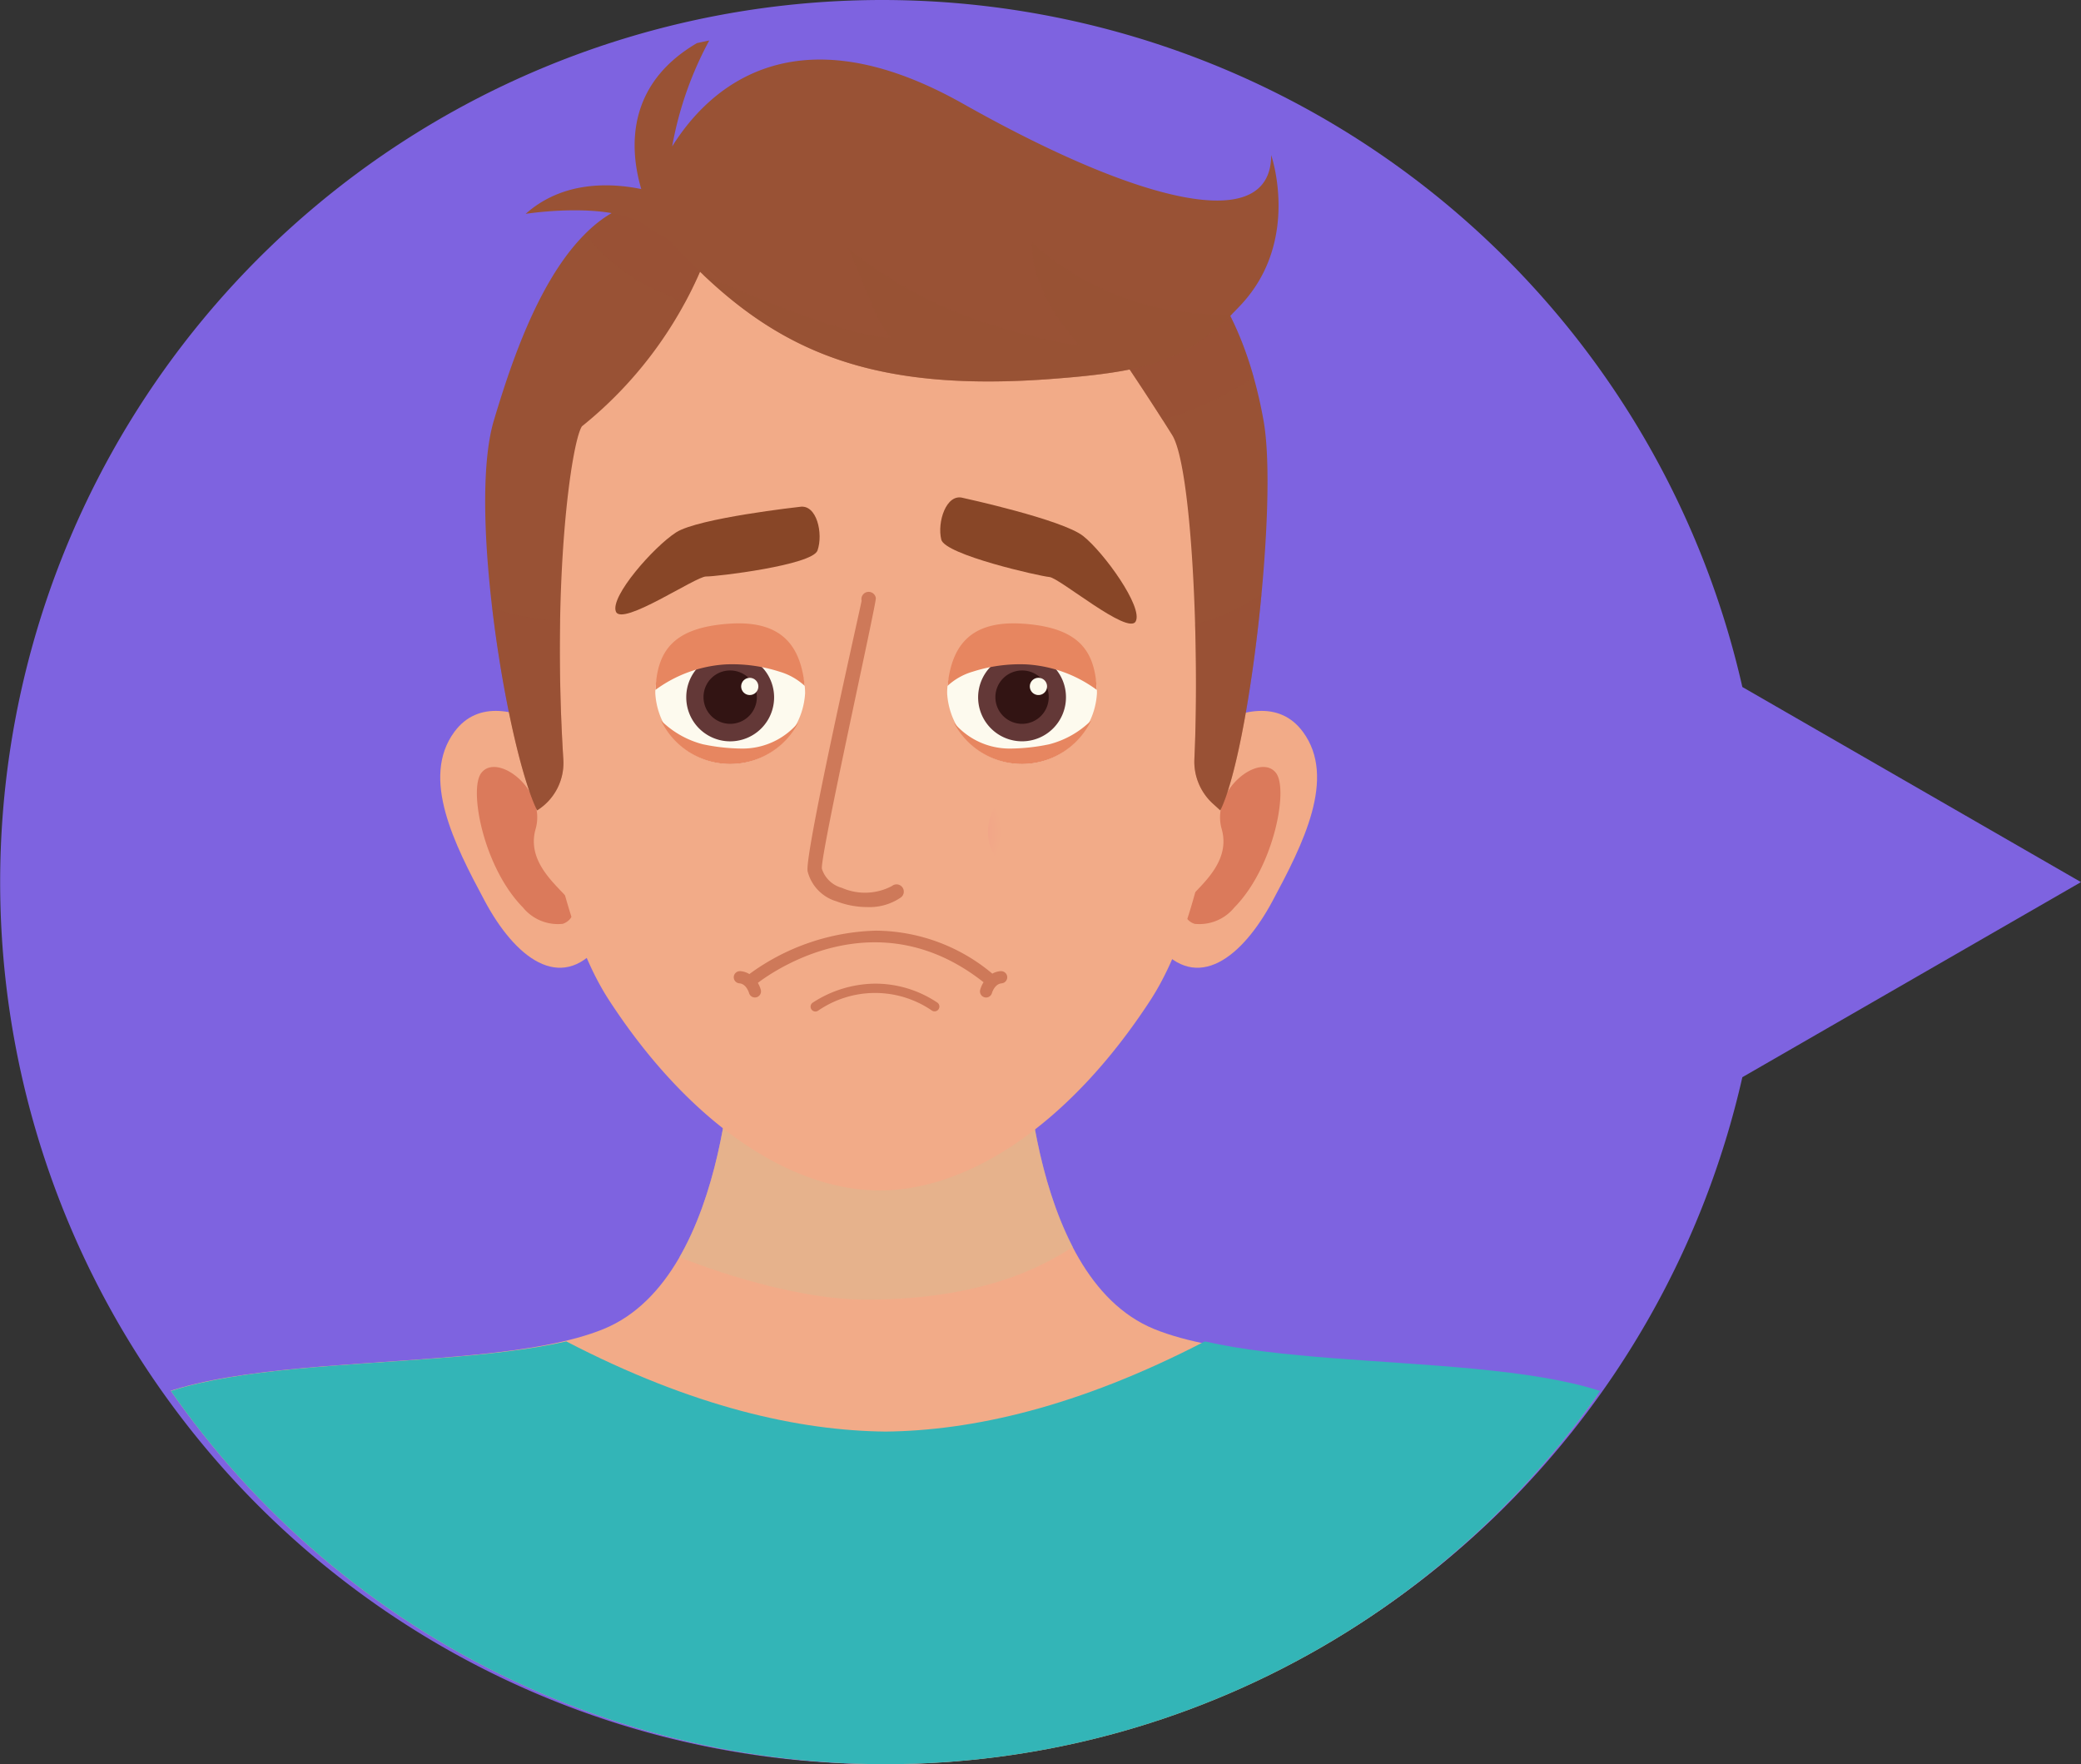 <svg xmlns="http://www.w3.org/2000/svg" xmlns:xlink="http://www.w3.org/1999/xlink" width="150.999" height="128.001" viewBox="0 0 150.999 128.001">
  <rect x="0" y="0" width="150.999" height="128.001" fill="#333333" stroke="none"/>
  <defs>
    <clipPath id="clip-path">
      <circle id="Elipse_4499" data-name="Elipse 4499" cx="63.186" cy="63.186" r="63.186" fill="none"/>
    </clipPath>
    <radialGradient id="radial-gradient" cx="0.5" cy="0.5" r="0.633" gradientTransform="translate(-0.715 0.072) scale(0.737 0.855)" gradientUnits="objectBoundingBox">
      <stop offset="0" stop-color="#f29788"/>
      <stop offset="0.612" stop-color="#f2a288"/>
      <stop offset="0.92" stop-color="#f2ab88"/>
    </radialGradient>
    <radialGradient id="radial-gradient-2" cx="0.5" cy="0.5" r="0.633" gradientTransform="matrix(-0.737, 0, 0, 0.855, -79.479, 0.072)" xlink:href="#radial-gradient"/>
  </defs>
  <g id="Grupo_76109" data-name="Grupo 76109" transform="translate(-10786.407 5265.182)">
    <g id="Grupo_73324" data-name="Grupo 73324" transform="translate(10202.406 -17229.887)">
      <path id="Unión_11" data-name="Unión 11" d="M10808.572,11800.567l-24.572-14.156,24.572-14.156a64,64,0,1,1,0,28.313Z" transform="translate(11518.999 23815.117) rotate(180)" fill="#7e63e0"/>
      <g id="Grupo_72956" data-name="Grupo 72956" transform="translate(269.095 11950.757)">
        <g id="Grupo_72955" data-name="Grupo 72955" transform="translate(315.974 15.577)" clip-path="url(#clip-path)">
          <g id="Grupo_72954" data-name="Grupo 72954" transform="translate(-1.111 0.922)">
            <path id="Trazado_144452" data-name="Trazado 144452" d="M435.2,113.61c-3.506-7.364-27-4.208-36.465-8.065s-9.467-22.44-9.467-22.44H368.232s0,18.583-9.466,22.44-32.958.7-36.465,8.065-5.961,17.881-7.364,24.894H442.564C441.161,131.491,438.707,120.972,435.2,113.61Z" transform="translate(-314.937 -11.665)" fill="#f2ab88"/>
            <path id="Trazado_144453" data-name="Trazado 144453" d="M436.128,112.051c-3.2-6.691-23-4.7-33.727-7.17-9.233,4.789-16.918,6.479-23.166,6.543-6.249-.064-13.935-1.754-23.167-6.543-10.731,2.473-30.523.479-33.727,7.17-3.525,7.363-5.993,17.881-7.4,24.894H443.531C442.121,129.932,439.653,119.414,436.128,112.051Z" transform="translate(-314.937 -10.107)" fill="#33b5b7"/>
            <path id="Trazado_144454" data-name="Trazado 144454" d="M374.527,103.41c9.475,0,13.762-3.085,15-3.819-3.546-6.836-3.55-16.486-3.55-16.486H364.936s0,10.366-3.947,17.22C361.632,100.594,368.691,103.41,374.527,103.41Z" transform="translate(-311.641 -11.665)" fill="#dcb890" opacity="0.55" style="mix-blend-mode: multiply;isolation: isolate"/>
            <g id="Grupo_72946" data-name="Grupo 72946" transform="translate(31.985 49.027)">
              <path id="Trazado_144455" data-name="Trazado 144455" d="M345.813,63.712c3.46-4.689,11.305,2.948,11.305,2.948s4.871,5.69-.8,12.571c-2.836,3.44-6.111.839-8.3-3.25S343.346,67.055,345.813,63.712Z" transform="translate(-344.786 -62.189)" fill="#f2ab88"/>
              <path id="Trazado_144456" data-name="Trazado 144456" d="M350.612,76.181a3.272,3.272,0,0,0,2.883,1.187,1.149,1.149,0,0,0,.8-1.214c-.328-1.018-3.572-2.829-2.764-5.669.816-2.868-2.826-5.614-3.961-4.037C346.687,67.678,347.757,73.285,350.612,76.181Z" transform="translate(-344.608 -61.917)" fill="#db7a5b"/>
            </g>
            <g id="Grupo_72947" data-name="Grupo 72947" transform="translate(81.334 49.027)">
              <path id="Trazado_144457" data-name="Trazado 144457" d="M404.089,63.712c-3.46-4.689-11.305,2.948-11.305,2.948s-4.871,5.69.8,12.571c2.836,3.44,6.111.839,8.3-3.25S406.556,67.055,404.089,63.712Z" transform="translate(-390.838 -62.189)" fill="#f2ab88"/>
              <path id="Trazado_144458" data-name="Trazado 144458" d="M398.807,76.181a3.272,3.272,0,0,1-2.883,1.187,1.147,1.147,0,0,1-.8-1.214c.328-1.018,3.572-2.829,2.764-5.669-.817-2.868,2.826-5.614,3.961-4.037C402.732,67.678,401.662,73.285,398.807,76.181Z" transform="translate(-390.533 -61.917)" fill="#db7a5b"/>
            </g>
            <path id="Trazado_144459" data-name="Trazado 144459" d="M401.8,43.953c-.685-3.836-3.307-7.076-6.628-9.729a30.184,30.184,0,0,0-37.818,0c-3.321,2.653-5.943,5.893-6.628,9.729,0,0-1.627,30.146,5.893,41.7,5.824,8.953,13.159,13.81,19.644,13.81s13.819-4.857,19.644-13.81C403.424,74.1,401.8,43.953,401.8,43.953Z" transform="translate(-312.386 -15.64)" fill="#f2ab88"/>
            <path id="Trazado_144460" data-name="Trazado 144460" d="M353.5,68.342c-.828-13.185.589-22.983,1.349-24.149A29.492,29.492,0,0,0,363.6,32.553s10.843,5.259,28,3.156c0,0,3.189,4.493,6.078,9.116,1.4,2.237,2,15.121,1.613,23.48a4.122,4.122,0,0,0,1.314,3.239l.564.512c2.116-4.282,4.21-22.321,3.14-28.283-3.019-16.807-15.171-18.583-27.268-18.583a34.4,34.4,0,0,0-14.572,3.335c-.929-.274-2.342-.6-2.319-.787-6.47.432-9.781,9.628-11.692,16.035-1.934,6.486,1.024,24,3.141,28.283l.02-.013A4.053,4.053,0,0,0,353.5,68.342Z" transform="translate(-312.582 -15.811)" fill="#995235"/>
            <path id="Trazado_144461" data-name="Trazado 144461" d="M360.012,34.432q.916.4,1.8.833a27.194,27.194,0,0,0,1.306-2.712s10.843,5.259,28,3.156c0,0,2.707,3.815,5.391,8.03a24.292,24.292,0,0,0,6.6-3.106C399.2,26.744,387.857,25.19,376.561,25.19a34.4,34.4,0,0,0-14.572,3.335c-.929-.274-2.342-.6-2.319-.787a7.894,7.894,0,0,0-5.074,2.519l.06.077A13.916,13.916,0,0,0,360.012,34.432Z" transform="translate(-312.098 -15.811)" fill="#995235" opacity="0.35" style="mix-blend-mode: multiply;isolation: isolate"/>
            <path id="Trazado_144462" data-name="Trazado 144462" d="M404.666,25.138c0,5.9-9.691,3.418-22.364-3.729-12.42-7-18.59-.925-21.1,3.1a25.587,25.587,0,0,1,2.908-8.076c-6.436,3.029-6.006,8.266-5.151,11.169-2.294-.464-5.717-.578-8.388,1.8,0,0,6.561-1.031,8.979,1.044.314.268,1.328.742,1.444.85,6.793,7.475,13.505,11.109,27.495,10.1,7.73-.56,10.3-1.458,13.977-5.387C406.826,31.352,404.666,25.138,404.666,25.138Z" transform="translate(-312.386 -16.437)" fill="#995235"/>
            <path id="Trazado_144463" data-name="Trazado 144463" d="M387.633,40.394c7.281-.527,9.988-1.358,13.348-4.735a20.275,20.275,0,0,1-14.51-5.165c-.129,1.929.836,4.5,3.407,7.458-6.171-1.029-11.657-2.958-16.8-7.072,1.029,2.057,2.077,5.465,3.105,6.494-3.191,0-11.687-3.719-13.6-4.575C368.641,38.563,375.316,41.286,387.633,40.394Z" transform="translate(-311.527 -15.431)" fill="#995235" opacity="0.5" style="mix-blend-mode: multiply;isolation: isolate"/>
            <g id="Grupo_72949" data-name="Grupo 72949" transform="translate(68.768 42.676)">
              <path id="Trazado_144464" data-name="Trazado 144464" d="M389.983,61.241a5.444,5.444,0,0,1-10.871,0c0-2.842,2.434-3.828,5.435-3.828S389.983,58.4,389.983,61.241Z" transform="translate(-379.112 -56.18)" fill="#fdfaee"/>
              <path id="Trazado_144465" data-name="Trazado 144465" d="M386.5,64.562a14.162,14.162,0,0,1-2.868.314,5.271,5.271,0,0,1-4.062-1.884,5.561,5.561,0,0,0,9.951-.145A6.7,6.7,0,0,1,386.5,64.562Z" transform="translate(-379.079 -55.791)" fill="#e78660"/>
              <g id="Grupo_72948" data-name="Grupo 72948" transform="translate(2.248 2.186)">
                <path id="Trazado_144466" data-name="Trazado 144466" d="M387.584,61.446A3.187,3.187,0,1,1,384.4,58.3,3.165,3.165,0,0,1,387.584,61.446Z" transform="translate(-381.21 -58.302)" fill="#633837"/>
                <path id="Trazado_144467" data-name="Trazado 144467" d="M386.249,61.364a1.935,1.935,0,1,1-1.935-1.91A1.922,1.922,0,0,1,386.249,61.364Z" transform="translate(-381.126 -58.22)" fill="#321413"/>
              </g>
              <path id="Trazado_144468" data-name="Trazado 144468" d="M380.974,59.766a11.2,11.2,0,0,1,3.874-.527,9.567,9.567,0,0,1,5.121,1.852c-.13-2.734-1.173-4.527-5.387-4.806-4.066-.269-5.167,1.919-5.444,4.516A4.547,4.547,0,0,1,380.974,59.766Z" transform="translate(-379.11 -56.262)" fill="#e78660"/>
            </g>
            <g id="Grupo_72951" data-name="Grupo 72951" transform="translate(47.591 42.676)">
              <path id="Trazado_144469" data-name="Trazado 144469" d="M359.349,61.241a5.444,5.444,0,0,0,10.871,0c0-2.842-2.434-3.828-5.436-3.828S359.349,58.4,359.349,61.241Z" transform="translate(-359.349 -56.18)" fill="#fdfaee"/>
              <path id="Trazado_144470" data-name="Trazado 144470" d="M362.765,64.562a14.179,14.179,0,0,0,2.868.314,5.271,5.271,0,0,0,4.062-1.884,5.56,5.56,0,0,1-9.95-.145A6.7,6.7,0,0,0,362.765,64.562Z" transform="translate(-359.321 -55.791)" fill="#e78660"/>
              <g id="Grupo_72950" data-name="Grupo 72950" transform="translate(2.248 2.186)">
                <path id="Trazado_144471" data-name="Trazado 144471" d="M361.447,61.446a3.187,3.187,0,1,0,3.187-3.144A3.166,3.166,0,0,0,361.447,61.446Z" transform="translate(-361.447 -58.302)" fill="#633837"/>
                <path id="Trazado_144472" data-name="Trazado 144472" d="M362.615,61.364a1.935,1.935,0,1,0,1.935-1.91A1.923,1.923,0,0,0,362.615,61.364Z" transform="translate(-361.363 -58.22)" fill="#321413"/>
              </g>
              <path id="Trazado_144473" data-name="Trazado 144473" d="M368.356,59.766a11.207,11.207,0,0,0-3.875-.527,9.567,9.567,0,0,0-5.121,1.852c.13-2.734,1.173-4.527,5.387-4.806,4.066-.269,5.167,1.919,5.445,4.516A4.561,4.561,0,0,0,368.356,59.766Z" transform="translate(-359.348 -56.262)" fill="#e78660"/>
            </g>
            <g id="Grupo_72952" data-name="Grupo 72952" transform="translate(58.63 40.409)">
              <path id="Trazado_144474" data-name="Trazado 144474" d="M374,77a6.233,6.233,0,0,1-2.236-.416,3.046,3.046,0,0,1-2.1-2.184c-.225-1.323,3.933-19.547,3.918-19.626a.526.526,0,1,1,1.033-.194c.063.335-4.062,18.768-3.913,19.643a2.091,2.091,0,0,0,1.45,1.382,4.172,4.172,0,0,0,3.635-.135.526.526,0,1,1,.635.838A4.017,4.017,0,0,1,374,77Z" transform="translate(-369.651 -54.147)" fill="#ce7959"/>
            </g>
            <path id="Trazado_144475" data-name="Trazado 144475" d="M380.28,47.768s7.23,1.569,8.741,2.773,4.352,5.148,3.808,6.187-5.525-3.15-6.259-3.216-7.58-1.614-7.85-2.715C378.407,49.528,379.083,47.443,380.28,47.768Z" transform="translate(-310.377 -14.197)" fill="#884627"/>
            <path id="Trazado_144476" data-name="Trazado 144476" d="M370.034,48.374s-7.361.813-8.979,1.853-4.816,4.662-4.369,5.75,5.8-2.56,6.543-2.549,7.713-.822,8.085-1.887C371.743,50.312,371.259,48.173,370.034,48.374Z" transform="translate(-311.952 -14.152)" fill="#884627"/>
            <circle id="Elipse_4498" data-name="Elipse 4498" cx="0.625" cy="0.625" r="0.625" transform="translate(53.821 46.628)" fill="#fdfaee"/>
            <path id="Trazado_144477" data-name="Trazado 144477" d="M385.961,60.576a.625.625,0,1,1-.625-.626A.625.625,0,0,1,385.961,60.576Z" transform="translate(-309.943 -13.323)" fill="#fdfaee"/>
            <path id="Trazado_144478" data-name="Trazado 144478" d="M384.089,80.894c-.5.046-.688.687-.692.7a.442.442,0,0,1-.853-.233,2.079,2.079,0,0,1,.244-.548c-7.711-6.092-15.241-.822-16.378.046a2.078,2.078,0,0,1,.214.5.442.442,0,0,1-.853.233c0-.006-.192-.657-.692-.7a.442.442,0,0,1,.041-.883l.042,0a1.463,1.463,0,0,1,.632.21,16.232,16.232,0,0,1,9.183-3.149,13.273,13.273,0,0,1,8.446,3.118,1.471,1.471,0,0,1,.583-.179l.042,0a.442.442,0,0,1,.041.883Z" transform="translate(-311.377 -12.097)" fill="#ce7959"/>
            <g id="Grupo_72953" data-name="Grupo 72953" transform="translate(58.868 68.817)">
              <path id="Trazado_144479" data-name="Trazado 144479" d="M374.558,80.657a8.085,8.085,0,0,1,4.522,1.388.35.35,0,0,1-.425.556,7.29,7.29,0,0,0-8.245.019.351.351,0,1,1-.372-.595A8.409,8.409,0,0,1,374.558,80.657Z" transform="translate(-369.873 -80.657)" fill="#ce7959"/>
            </g>
            <path id="Trazado_144480" data-name="Trazado 144480" d="M393.972,70.683c0,2.46-2.708,4.456-6.049,4.456s-6.048-2-6.048-4.456,2.708-4.456,6.048-4.456S393.972,68.221,393.972,70.683Z" transform="translate(-310.146 -12.873)" fill="url(#radial-gradient)"/>
            <path id="Trazado_144481" data-name="Trazado 144481" d="M355.813,70.683c0,2.46,2.708,4.456,6.048,4.456s6.048-2,6.048-4.456-2.708-4.456-6.048-4.456S355.813,68.221,355.813,70.683Z" transform="translate(-312.011 -12.873)" fill="url(#radial-gradient-2)"/>
            <path id="Trazado_144482" data-name="Trazado 144482" d="M353.242,56.136a17.173,17.173,0,0,1-4.929-.916c.729,6.207,2.112,12.375,3.255,14.687l.02-.013a4.053,4.053,0,0,0,1.878-3.7C353.238,62.53,353.188,59.157,353.242,56.136Z" transform="translate(-312.548 -13.661)" fill="#995235" opacity="0.35" style="mix-blend-mode: multiply;isolation: isolate"/>
            <path id="Trazado_144483" data-name="Trazado 144483" d="M395.906,56.462c.1,3.373.089,6.838-.047,9.76a4.122,4.122,0,0,0,1.314,3.239l.564.512c1.19-2.41,2.37-9.168,2.986-15.684A14.893,14.893,0,0,1,395.906,56.462Z" transform="translate(-309.145 -13.728)" fill="#995235" opacity="0.35" style="mix-blend-mode: multiply;isolation: isolate"/>
          </g>
        </g>
      </g>
    </g>
  </g>
</svg>
